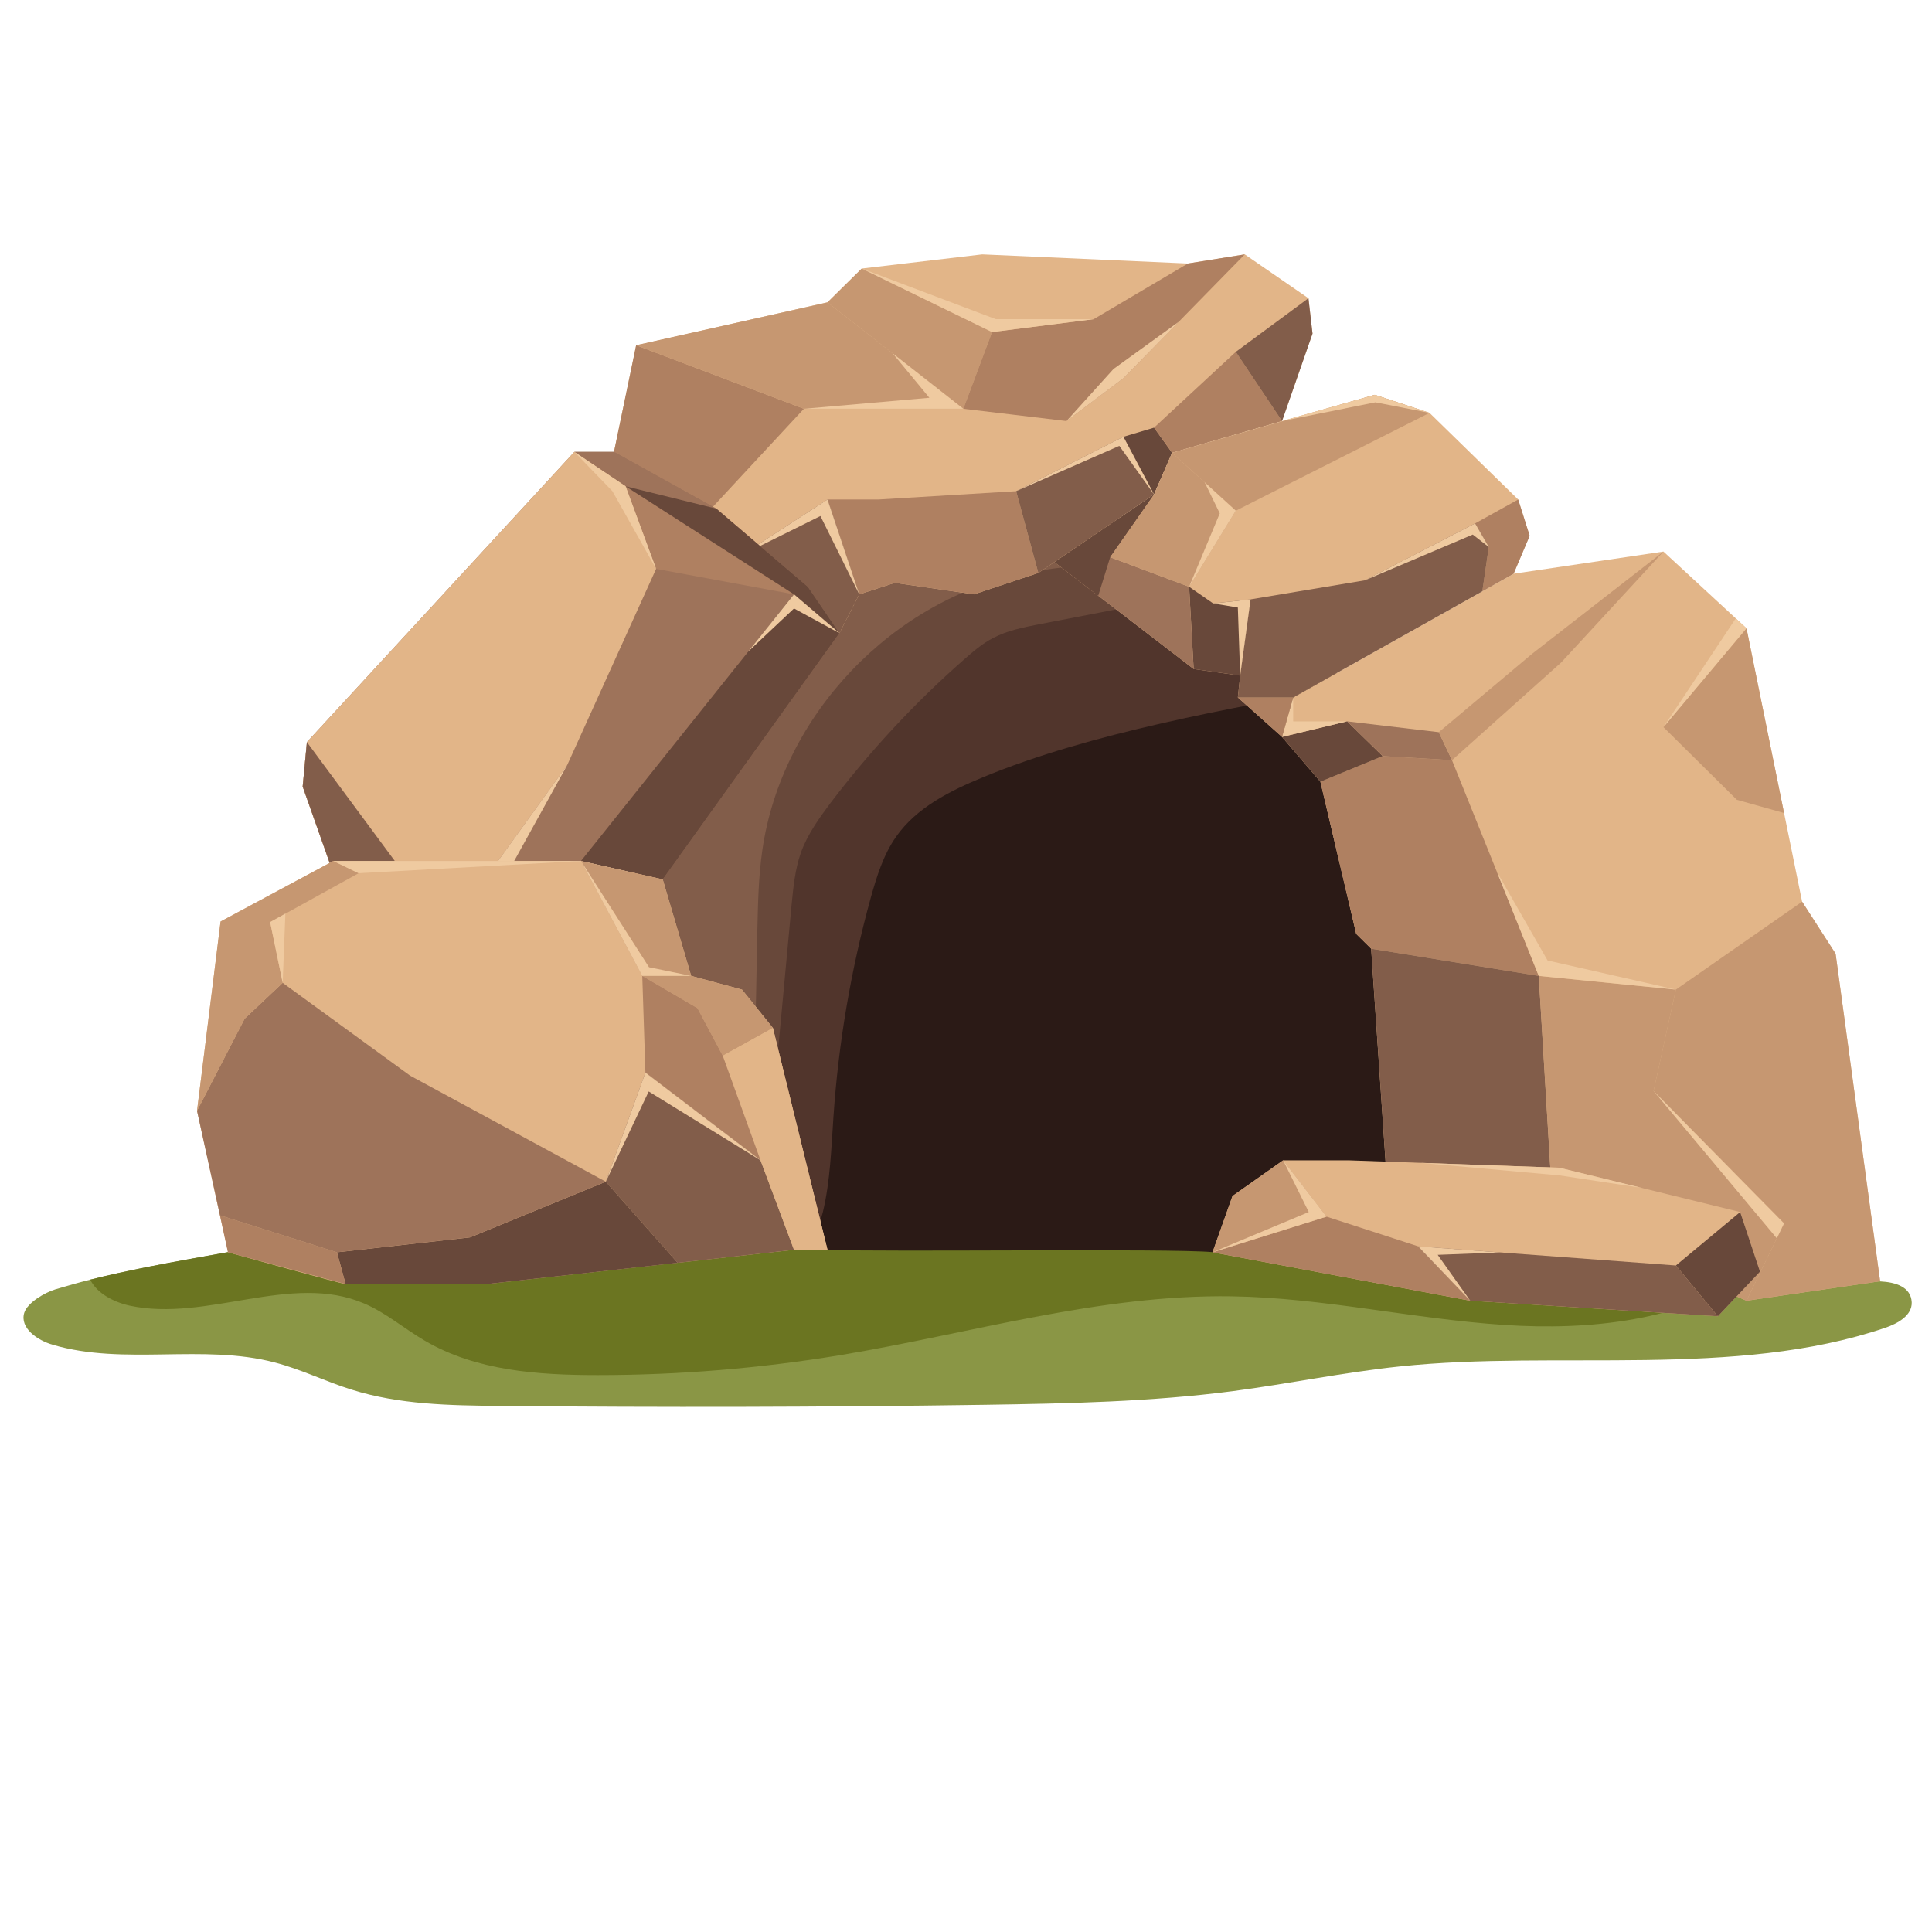 <svg xmlns="http://www.w3.org/2000/svg" xmlns:xlink="http://www.w3.org/1999/xlink" width="64" zoomAndPan="magnify" viewBox="0 0 48 48" height="64" preserveAspectRatio="xMidYMid meet" version="1.0"><defs><clipPath id="6999aadc8d"><path d="M 0.488 30 L 47.508 30 L 47.508 34.973 L 0.488 34.973 Z M 0.488 30 " clip-rule="nonzero"/></clipPath><clipPath id="eb15ed6f3c"><path d="M 2 30 L 44 30 L 44 34.973 L 2 34.973 Z M 2 30 " clip-rule="nonzero"/></clipPath><clipPath id="eec9542162"><path d="M 15 6.32 L 33 6.32 L 33 16 L 15 16 Z M 15 6.32 " clip-rule="nonzero"/></clipPath><clipPath id="1aabadd2ac"><path d="M 20 6.32 L 25 6.32 L 25 11 L 20 11 Z M 20 6.32 " clip-rule="nonzero"/></clipPath><clipPath id="06f11787e1"><path d="M 23 6.32 L 31 6.32 L 31 11 L 23 11 Z M 23 6.32 " clip-rule="nonzero"/></clipPath><clipPath id="d0dc065668"><path d="M 21 6.32 L 28 6.32 L 28 9 L 21 9 Z M 21 6.32 " clip-rule="nonzero"/></clipPath></defs><g clip-path="url(#6999aadc8d)"><path fill="#8a9645" d="M 47.496 32.355 C 47.508 32.684 47.148 32.883 46.84 32.988 C 43.105 34.258 38.703 33.535 34.777 33.949 C 33.391 34.094 32.02 34.379 30.633 34.562 C 28.59 34.828 26.527 34.871 24.465 34.902 C 20.445 34.961 16.426 34.969 12.406 34.93 C 11.172 34.918 9.922 34.898 8.742 34.527 C 8.098 34.328 7.488 34.023 6.832 33.852 C 5.039 33.379 3.086 33.934 1.309 33.41 C 0.93 33.301 0.488 32.996 0.602 32.617 C 0.68 32.363 1.117 32.113 1.371 32.035 C 1.66 31.949 1.945 31.867 2.242 31.793 C 3.141 31.566 4.137 31.379 5.664 31.109 C 6.055 31.043 6.211 30.949 6.578 30.816 C 7.066 30.637 16.152 30.297 20.527 30.41 C 24.914 30.523 29.289 30.781 33.668 31.035 C 36.836 31.223 40.25 31.441 43.543 31.645 C 44.617 31.711 45.676 31.773 46.711 31.836 C 47.098 31.855 47.477 31.973 47.496 32.355 Z M 47.496 32.355 " fill-opacity="1" fill-rule="nonzero"/></g><g clip-path="url(#eb15ed6f3c)"><path fill="#6b7521" d="M 43.543 31.645 C 41.777 32.816 39.508 33.059 37.375 32.918 C 35.109 32.77 32.875 32.242 30.605 32.207 C 27.32 32.156 24.121 33.129 20.879 33.668 C 18.887 33.996 16.871 34.164 14.852 34.164 C 13.371 34.164 11.824 34.059 10.547 33.305 C 10.039 33.008 9.586 32.613 9.043 32.383 C 7.238 31.609 5.141 32.852 3.219 32.438 C 2.828 32.352 2.406 32.133 2.242 31.793 C 3.141 31.566 4.137 31.379 5.664 31.109 C 6.055 31.043 6.211 30.949 6.578 30.816 C 7.066 30.637 16.152 30.297 20.527 30.41 C 24.914 30.523 29.289 30.781 33.668 31.035 C 36.836 31.223 40.25 31.441 43.543 31.645 Z M 43.543 31.645 " fill-opacity="1" fill-rule="nonzero"/></g><path fill="#2b1a16" d="M 36.09 28.617 C 36.023 29.551 35.789 30.637 34.938 31.035 C 34.273 31.34 33.504 31.098 32.777 30.992 C 31.867 30.863 31.02 31.195 30.125 31.109 C 29.07 31.012 21.973 31.109 20.559 31.051 C 20.559 31.051 20.383 31.035 20.098 31.012 C 19.789 30.988 19.355 30.957 18.879 30.93 C 18.809 30.926 18.734 30.922 18.664 30.918 C 18.086 30.883 17.461 30.859 16.926 30.855 C 16.812 29.777 16.77 28.691 16.73 27.609 C 16.723 27.422 16.719 27.238 16.711 27.051 C 16.742 26.883 16.77 26.715 16.801 26.543 C 17.16 24.555 14.965 22.734 15.805 20.895 C 16.645 19.059 18.617 14.703 20.379 13.711 C 21.523 13.066 23.168 12.84 24.832 12.797 C 26.305 12.758 27.793 12.859 28.957 12.941 C 29.277 12.961 29.867 13.938 30.363 14.633 C 30.617 14.984 30.848 15.266 31.004 15.309 C 32 15.582 32.852 16.25 33.488 17.066 C 33.508 17.094 33.531 17.121 33.555 17.152 C 34.195 18.004 34.621 18.996 34.969 20.008 C 35.91 22.762 36.297 25.711 36.09 28.617 Z M 36.09 28.617 " fill-opacity="1" fill-rule="nonzero"/><path fill="#51352c" d="M 33.488 17.066 C 30.574 17.59 27.086 18.207 24.426 19.309 C 23.609 19.645 22.773 20.062 22.266 20.785 C 21.949 21.234 21.785 21.766 21.637 22.293 C 21.145 24.074 20.832 25.902 20.707 27.746 C 20.652 28.535 20.629 29.336 20.445 30.109 C 20.367 30.43 20.211 30.715 20.098 31.012 C 19.383 30.957 17.984 30.859 16.926 30.855 C 16.812 29.777 16.77 28.691 16.73 27.609 C 16.723 27.422 16.719 27.238 16.711 27.051 C 16.742 26.883 16.77 26.715 16.801 26.543 C 17.16 24.555 17.582 22.559 18.422 20.723 C 19.262 18.887 20.555 17.199 22.316 16.207 C 24.477 14.992 27.09 14.934 29.566 15.105 C 30.051 15.137 30.539 15.18 31.004 15.309 C 32 15.582 32.852 16.25 33.488 17.066 Z M 33.488 17.066 " fill-opacity="1" fill-rule="nonzero"/><path fill="#68483a" d="M 30.363 14.633 C 28.852 14.926 27.336 15.215 25.824 15.508 C 25.43 15.586 25.027 15.664 24.672 15.852 C 24.406 15.988 24.176 16.188 23.949 16.387 C 22.73 17.457 21.621 18.652 20.637 19.945 C 20.348 20.332 20.062 20.73 19.898 21.184 C 19.754 21.594 19.711 22.035 19.668 22.469 C 19.496 24.324 19.324 26.176 19.148 28.027 C 19.062 28.965 18.973 29.902 18.887 30.836 C 18.883 30.867 18.879 30.898 18.879 30.93 C 18.246 30.891 17.531 30.859 16.926 30.855 C 16.812 29.777 16.77 28.691 16.73 27.609 C 16.723 27.422 16.719 27.238 16.711 27.051 C 16.742 26.883 16.77 26.715 16.801 26.543 C 17.16 24.555 14.965 22.734 15.805 20.895 C 16.645 19.059 18.617 14.703 20.379 13.711 C 22.539 12.496 26.48 12.77 28.957 12.941 C 29.277 12.961 29.867 13.938 30.363 14.633 Z M 30.363 14.633 " fill-opacity="1" fill-rule="nonzero"/><path fill="#825d4a" d="M 28.031 13.812 C 27.211 14.039 26.352 14.07 25.516 14.23 C 22.188 14.867 19.422 17.77 18.941 21.117 C 18.844 21.777 18.832 22.449 18.816 23.117 C 18.781 24.836 18.75 26.559 18.715 28.281 C 18.695 29.094 18.641 29.914 18.652 30.727 C 18.656 30.789 18.66 30.855 18.664 30.918 C 18.086 30.883 17.461 30.859 16.926 30.855 C 16.812 29.777 16.77 28.691 16.73 27.609 C 16.723 27.422 16.719 27.238 16.711 27.051 C 16.742 26.883 16.77 26.715 16.801 26.543 C 17.16 24.555 14.965 22.734 15.805 20.895 C 16.645 19.059 18.617 14.703 20.379 13.711 C 21.523 13.066 23.168 12.84 24.832 12.797 C 25.953 12.922 27.047 13.254 28.031 13.812 Z M 28.031 13.812 " fill-opacity="1" fill-rule="nonzero"/><path fill="#e2b588" d="M 32.129 17.328 L 31.852 18.309 L 32.805 19.422 L 33.695 23.203 L 34.066 23.57 L 34.434 29.012 L 38.59 30.227 L 43.391 32.316 L 46.711 31.832 L 45.605 23.695 L 44.773 22.402 L 43.391 15.609 L 41.328 13.703 L 37.605 14.254 Z M 32.129 17.328 " fill-opacity="1" fill-rule="nonzero"/><path fill="#af8061" d="M 38.23 24.246 L 34.066 23.57 L 33.695 23.203 L 32.805 19.422 L 34.352 18.785 L 36.074 18.887 Z M 38.23 24.246 " fill-opacity="1" fill-rule="nonzero"/><path fill="#68483a" d="M 31.852 18.309 L 33.469 17.922 L 34.352 18.785 L 32.805 19.422 Z M 31.852 18.309 " fill-opacity="1" fill-rule="nonzero"/><path fill="#9e735a" d="M 36.074 18.887 L 35.746 18.191 L 33.469 17.922 L 34.352 18.785 Z M 36.074 18.887 " fill-opacity="1" fill-rule="nonzero"/><path fill="#c69771" d="M 41.328 13.703 L 38.785 16.461 L 36.074 18.887 L 35.746 18.191 L 38.066 16.242 Z M 41.328 13.703 " fill-opacity="1" fill-rule="nonzero"/><path fill="#c69771" d="M 43.391 15.609 L 41.328 18.066 L 43.152 19.871 L 44.324 20.199 Z M 43.391 15.609 " fill-opacity="1" fill-rule="nonzero"/><path fill="#825d4a" d="M 38.59 30.227 L 38.23 24.246 L 34.066 23.57 L 34.434 29.012 Z M 38.59 30.227 " fill-opacity="1" fill-rule="nonzero"/><path fill="#c69771" d="M 44.773 22.402 L 41.637 24.586 L 41.082 27.105 L 44.324 30.395 L 43.391 32.316 L 46.711 31.832 L 45.605 23.695 Z M 44.773 22.402 " fill-opacity="1" fill-rule="nonzero"/><path fill="#c69771" d="M 41.637 24.586 L 38.23 24.246 L 38.59 30.227 L 43.391 32.316 L 44.324 30.395 L 41.082 27.105 Z M 41.637 24.586 " fill-opacity="1" fill-rule="nonzero"/><path fill="#efcaa0" d="M 32.129 17.328 L 32.129 17.922 L 33.469 17.922 L 31.852 18.309 Z M 32.129 17.328 " fill-opacity="1" fill-rule="nonzero"/><path fill="#efcaa0" d="M 41.328 18.066 L 43.125 15.363 L 43.391 15.609 Z M 41.328 18.066 " fill-opacity="1" fill-rule="nonzero"/><path fill="#efcaa0" d="M 37.191 21.664 L 38.449 23.863 L 41.637 24.586 L 38.23 24.246 Z M 37.191 21.664 " fill-opacity="1" fill-rule="nonzero"/><path fill="#efcaa0" d="M 41.082 27.105 L 44.145 30.766 L 44.324 30.395 Z M 41.082 27.105 " fill-opacity="1" fill-rule="nonzero"/><g clip-path="url(#eec9542162)"><path fill="#e2b588" d="M 20.855 15.73 L 21.348 14.766 L 22.23 14.48 L 24.199 14.766 L 25.797 14.234 L 28.672 12.285 L 29.121 11.25 L 31.852 10.461 L 32.609 8.289 L 32.508 7.41 L 30.926 6.32 L 29.512 6.547 L 24.402 6.32 L 21.41 6.672 L 20.559 7.512 L 15.805 8.578 L 15.254 11.227 Z M 20.855 15.73 " fill-opacity="1" fill-rule="nonzero"/></g><g clip-path="url(#1aabadd2ac)"><path fill="#c69771" d="M 24.648 8.25 L 21.41 6.672 L 20.559 7.512 L 23.934 10.156 Z M 24.648 8.25 " fill-opacity="1" fill-rule="nonzero"/></g><path fill="#af8061" d="M 19.973 10.156 L 15.805 8.578 L 15.254 11.227 L 17.387 12.941 Z M 19.973 10.156 " fill-opacity="1" fill-rule="nonzero"/><path fill="#af8061" d="M 21.348 14.766 L 20.559 12.41 L 21.82 12.41 L 25.246 12.203 L 25.797 14.234 L 24.199 14.766 L 22.23 14.48 Z M 21.348 14.766 " fill-opacity="1" fill-rule="nonzero"/><path fill="#825d4a" d="M 28.672 12.285 L 27.91 10.852 L 25.246 12.203 L 25.797 14.234 Z M 28.672 12.285 " fill-opacity="1" fill-rule="nonzero"/><path fill="#68483a" d="M 29.121 11.25 L 28.672 12.285 L 27.91 10.852 L 28.672 10.625 Z M 29.121 11.25 " fill-opacity="1" fill-rule="nonzero"/><path fill="#af8061" d="M 31.852 10.461 L 30.703 8.742 L 28.672 10.625 L 29.121 11.25 Z M 31.852 10.461 " fill-opacity="1" fill-rule="nonzero"/><path fill="#825d4a" d="M 32.508 7.41 L 30.703 8.742 L 31.852 10.461 L 32.609 8.289 Z M 32.508 7.41 " fill-opacity="1" fill-rule="nonzero"/><path fill="#c69771" d="M 19.973 10.156 L 23.934 10.156 L 20.559 7.512 L 15.805 8.578 Z M 19.973 10.156 " fill-opacity="1" fill-rule="nonzero"/><path fill="#825d4a" d="M 20.559 12.41 L 18.438 13.785 L 20.855 15.73 L 21.348 14.766 Z M 20.559 12.41 " fill-opacity="1" fill-rule="nonzero"/><g clip-path="url(#06f11787e1)"><path fill="#af8061" d="M 24.648 8.25 L 27.172 7.93 L 29.512 6.547 L 30.926 6.32 L 27.91 9.398 L 26.496 10.461 L 23.934 10.156 Z M 24.648 8.25 " fill-opacity="1" fill-rule="nonzero"/></g><g clip-path="url(#d0dc065668)"><path fill="#efcaa0" d="M 27.172 7.93 L 24.742 7.93 L 21.41 6.672 L 24.648 8.25 Z M 27.172 7.93 " fill-opacity="1" fill-rule="nonzero"/></g><path fill="#efcaa0" d="M 23.934 10.156 L 22.18 8.781 L 23.09 9.883 L 19.973 10.156 Z M 23.934 10.156 " fill-opacity="1" fill-rule="nonzero"/><path fill="#efcaa0" d="M 28.672 12.285 L 27.809 11.078 L 25.246 12.203 L 27.91 10.852 Z M 28.672 12.285 " fill-opacity="1" fill-rule="nonzero"/><path fill="#efcaa0" d="M 26.496 10.461 L 27.664 9.168 L 29.289 7.992 L 27.91 9.398 Z M 26.496 10.461 " fill-opacity="1" fill-rule="nonzero"/><path fill="#efcaa0" d="M 21.348 14.766 L 20.383 12.82 L 18.438 13.785 L 20.559 12.41 Z M 21.348 14.766 " fill-opacity="1" fill-rule="nonzero"/><path fill="#9e735a" d="M 8.281 21.695 L 7.52 19.543 L 7.625 18.438 L 14.27 11.227 L 15.254 11.227 L 17.797 12.637 L 20.074 14.582 L 20.855 15.73 L 16.465 21.848 L 14.434 21.391 Z M 8.281 21.695 " fill-opacity="1" fill-rule="nonzero"/><path fill="#af8061" d="M 16.301 14.133 L 15.543 12.082 L 17.387 13.105 L 19.727 14.766 Z M 16.301 14.133 " fill-opacity="1" fill-rule="nonzero"/><path fill="#68483a" d="M 20.855 15.73 L 19.727 14.766 L 14.434 21.391 L 16.465 21.848 Z M 20.855 15.73 " fill-opacity="1" fill-rule="nonzero"/><path fill="#e2b588" d="M 16.301 14.133 L 14.094 19.004 L 12.297 21.496 L 8.281 21.695 L 7.52 19.543 L 7.625 18.438 L 14.27 11.227 L 15.543 12.082 Z M 16.301 14.133 " fill-opacity="1" fill-rule="nonzero"/><path fill="#9e735a" d="M 17.797 12.637 L 14.27 11.227 L 15.254 11.227 Z M 17.797 12.637 " fill-opacity="1" fill-rule="nonzero"/><path fill="#825d4a" d="M 7.625 18.438 L 9.973 21.613 L 8.281 21.695 L 7.52 19.543 Z M 7.625 18.438 " fill-opacity="1" fill-rule="nonzero"/><path fill="#68483a" d="M 15.543 12.082 L 17.797 12.637 L 20.074 14.582 L 20.855 15.73 L 19.727 14.766 Z M 15.543 12.082 " fill-opacity="1" fill-rule="nonzero"/><path fill="#efcaa0" d="M 14.27 11.227 L 15.215 12.203 L 16.301 14.133 L 15.543 12.082 Z M 14.27 11.227 " fill-opacity="1" fill-rule="nonzero"/><path fill="#efcaa0" d="M 14.094 19.004 L 12.727 21.477 L 12.297 21.496 Z M 14.094 19.004 " fill-opacity="1" fill-rule="nonzero"/><path fill="#efcaa0" d="M 20.855 15.73 L 19.727 15.117 L 18.586 16.191 L 19.727 14.766 Z M 20.855 15.73 " fill-opacity="1" fill-rule="nonzero"/><path fill="#e2b588" d="M 8.586 31.902 C 8.496 31.902 5.664 31.113 5.664 31.113 L 4.895 27.598 L 5.48 22.895 L 8.281 21.391 L 14.434 21.391 L 16.465 21.848 L 17.172 24.246 L 18.434 24.586 L 19.203 25.539 L 20.559 31.051 L 19.727 31.051 L 12.094 31.902 Z M 8.586 31.902 " fill-opacity="1" fill-rule="nonzero"/><path fill="#825d4a" d="M 16.035 26.648 L 18.895 28.828 L 19.727 31.051 L 16.836 31.375 L 15.051 29.359 Z M 16.035 26.648 " fill-opacity="1" fill-rule="nonzero"/><path fill="#68483a" d="M 8.586 31.902 L 8.371 31.113 L 11.68 30.742 L 15.051 29.359 L 16.836 31.375 L 12.094 31.902 Z M 8.586 31.902 " fill-opacity="1" fill-rule="nonzero"/><path fill="#af8061" d="M 5.465 30.195 L 8.371 31.113 L 8.586 31.902 L 5.664 31.113 Z M 5.465 30.195 " fill-opacity="1" fill-rule="nonzero"/><path fill="#c69771" d="M 17.172 24.246 L 15.957 24.246 L 17.328 25.047 L 17.957 26.23 L 19.203 25.539 L 18.434 24.586 Z M 17.172 24.246 " fill-opacity="1" fill-rule="nonzero"/><path fill="#e2b588" d="M 19.727 31.051 L 18.895 28.828 L 17.957 26.23 L 19.203 25.539 L 20.559 31.051 Z M 19.727 31.051 " fill-opacity="1" fill-rule="nonzero"/><path fill="#c69771" d="M 15.957 24.246 L 14.434 21.391 L 16.465 21.848 L 17.172 24.246 Z M 15.957 24.246 " fill-opacity="1" fill-rule="nonzero"/><path fill="#9e735a" d="M 4.895 27.598 L 6.078 25.309 L 7.023 24.418 L 10.188 26.723 L 15.051 29.359 L 11.68 30.742 L 8.371 31.113 L 5.465 30.195 Z M 4.895 27.598 " fill-opacity="1" fill-rule="nonzero"/><path fill="#af8061" d="M 16.035 26.648 L 15.957 24.246 L 17.328 25.047 L 17.957 26.23 L 18.895 28.828 Z M 16.035 26.648 " fill-opacity="1" fill-rule="nonzero"/><path fill="#c69771" d="M 7.023 24.418 L 6.711 22.91 L 8.91 21.695 L 8.281 21.391 L 5.48 22.895 L 4.895 27.598 L 6.078 25.309 Z M 7.023 24.418 " fill-opacity="1" fill-rule="nonzero"/><path fill="#efcaa0" d="M 14.434 21.391 L 8.91 21.695 L 8.281 21.391 Z M 14.434 21.391 " fill-opacity="1" fill-rule="nonzero"/><path fill="#efcaa0" d="M 7.09 22.699 L 7.023 24.418 L 6.711 22.91 Z M 7.09 22.699 " fill-opacity="1" fill-rule="nonzero"/><path fill="#efcaa0" d="M 17.172 24.246 L 16.125 24.031 L 14.434 21.391 L 15.957 24.246 Z M 17.172 24.246 " fill-opacity="1" fill-rule="nonzero"/><path fill="#efcaa0" d="M 15.051 29.359 L 16.117 27.117 L 18.895 28.828 L 16.035 26.648 Z M 15.051 29.359 " fill-opacity="1" fill-rule="nonzero"/><path fill="#e2b588" d="M 30.125 31.113 L 30.621 29.715 L 31.879 28.828 L 33.512 28.828 L 38.742 29.012 L 43.234 30.113 L 43.727 31.594 L 42.68 32.703 L 36.527 32.316 Z M 30.125 31.113 " fill-opacity="1" fill-rule="nonzero"/><path fill="#68483a" d="M 41.637 31.441 L 42.68 32.703 L 43.727 31.594 L 43.234 30.113 Z M 41.637 31.441 " fill-opacity="1" fill-rule="nonzero"/><path fill="#af8061" d="M 36.527 32.316 L 35.234 30.965 L 32.957 30.227 L 30.125 31.113 Z M 36.527 32.316 " fill-opacity="1" fill-rule="nonzero"/><path fill="#825d4a" d="M 41.637 31.441 L 35.234 30.965 L 36.527 32.316 L 42.68 32.703 Z M 41.637 31.441 " fill-opacity="1" fill-rule="nonzero"/><path fill="#c69771" d="M 32.957 30.227 L 31.879 28.828 L 30.621 29.715 L 30.125 31.113 Z M 32.957 30.227 " fill-opacity="1" fill-rule="nonzero"/><path fill="#efcaa0" d="M 31.879 28.828 L 32.516 30.113 L 30.125 31.113 L 32.957 30.227 Z M 31.879 28.828 " fill-opacity="1" fill-rule="nonzero"/><path fill="#efcaa0" d="M 36.527 32.316 L 35.719 31.176 L 37.266 31.117 L 35.234 30.965 Z M 36.527 32.316 " fill-opacity="1" fill-rule="nonzero"/><path fill="#efcaa0" d="M 35.289 28.891 L 38.75 29.203 L 40.789 29.512 L 38.742 29.012 Z M 35.289 28.891 " fill-opacity="1" fill-rule="nonzero"/><path fill="#e2b588" d="M 26.199 13.965 L 29.656 16.621 L 30.812 16.785 L 30.754 17.328 L 31.852 18.309 L 32.129 17.328 L 37.605 14.254 L 38.004 13.312 L 37.719 12.41 L 35.516 10.258 L 34.156 9.809 L 31.852 10.461 L 29.121 11.25 L 28.672 12.285 Z M 26.199 13.965 " fill-opacity="1" fill-rule="nonzero"/><path fill="#af8061" d="M 30.754 17.328 L 32.129 17.328 L 31.852 18.309 Z M 30.754 17.328 " fill-opacity="1" fill-rule="nonzero"/><path fill="#af8061" d="M 37.719 12.41 L 36.648 13.004 L 36.988 13.59 L 36.828 14.691 L 37.605 14.254 L 38.004 13.312 Z M 37.719 12.41 " fill-opacity="1" fill-rule="nonzero"/><path fill="#825d4a" d="M 30.754 17.328 L 30.812 16.785 L 31.07 14.891 L 33.91 14.418 L 36.648 13.004 L 36.988 13.59 L 36.828 14.691 L 32.129 17.328 Z M 30.754 17.328 " fill-opacity="1" fill-rule="nonzero"/><path fill="#68483a" d="M 30.812 16.785 L 31.07 14.891 L 30.141 14.992 L 29.543 14.578 L 29.656 16.621 Z M 30.812 16.785 " fill-opacity="1" fill-rule="nonzero"/><path fill="#9e735a" d="M 29.543 14.578 L 27.582 13.844 L 28.672 12.285 L 26.199 13.965 L 29.656 16.621 Z M 29.543 14.578 " fill-opacity="1" fill-rule="nonzero"/><path fill="#c69771" d="M 35.516 10.258 L 30.703 12.688 L 29.121 11.25 L 34.156 9.809 Z M 35.516 10.258 " fill-opacity="1" fill-rule="nonzero"/><path fill="#68483a" d="M 27.582 13.844 L 27.285 14.801 L 26.199 13.965 L 28.672 12.285 Z M 27.582 13.844 " fill-opacity="1" fill-rule="nonzero"/><path fill="#c69771" d="M 30.703 12.688 L 29.543 14.578 L 27.582 13.844 L 28.672 12.285 L 29.121 11.25 Z M 30.703 12.688 " fill-opacity="1" fill-rule="nonzero"/><path fill="#efcaa0" d="M 29.93 11.984 L 30.305 12.754 L 29.543 14.578 L 30.703 12.688 Z M 29.93 11.984 " fill-opacity="1" fill-rule="nonzero"/><path fill="#efcaa0" d="M 30.141 14.992 L 30.754 15.094 L 30.812 16.785 L 31.07 14.891 Z M 30.141 14.992 " fill-opacity="1" fill-rule="nonzero"/><path fill="#efcaa0" d="M 33.91 14.418 L 36.59 13.281 L 36.988 13.59 L 36.648 13.004 Z M 33.91 14.418 " fill-opacity="1" fill-rule="nonzero"/><path fill="#efcaa0" d="M 31.852 10.461 L 34.172 9.996 L 35.516 10.258 L 34.156 9.809 Z M 31.852 10.461 " fill-opacity="1" fill-rule="nonzero"/></svg>